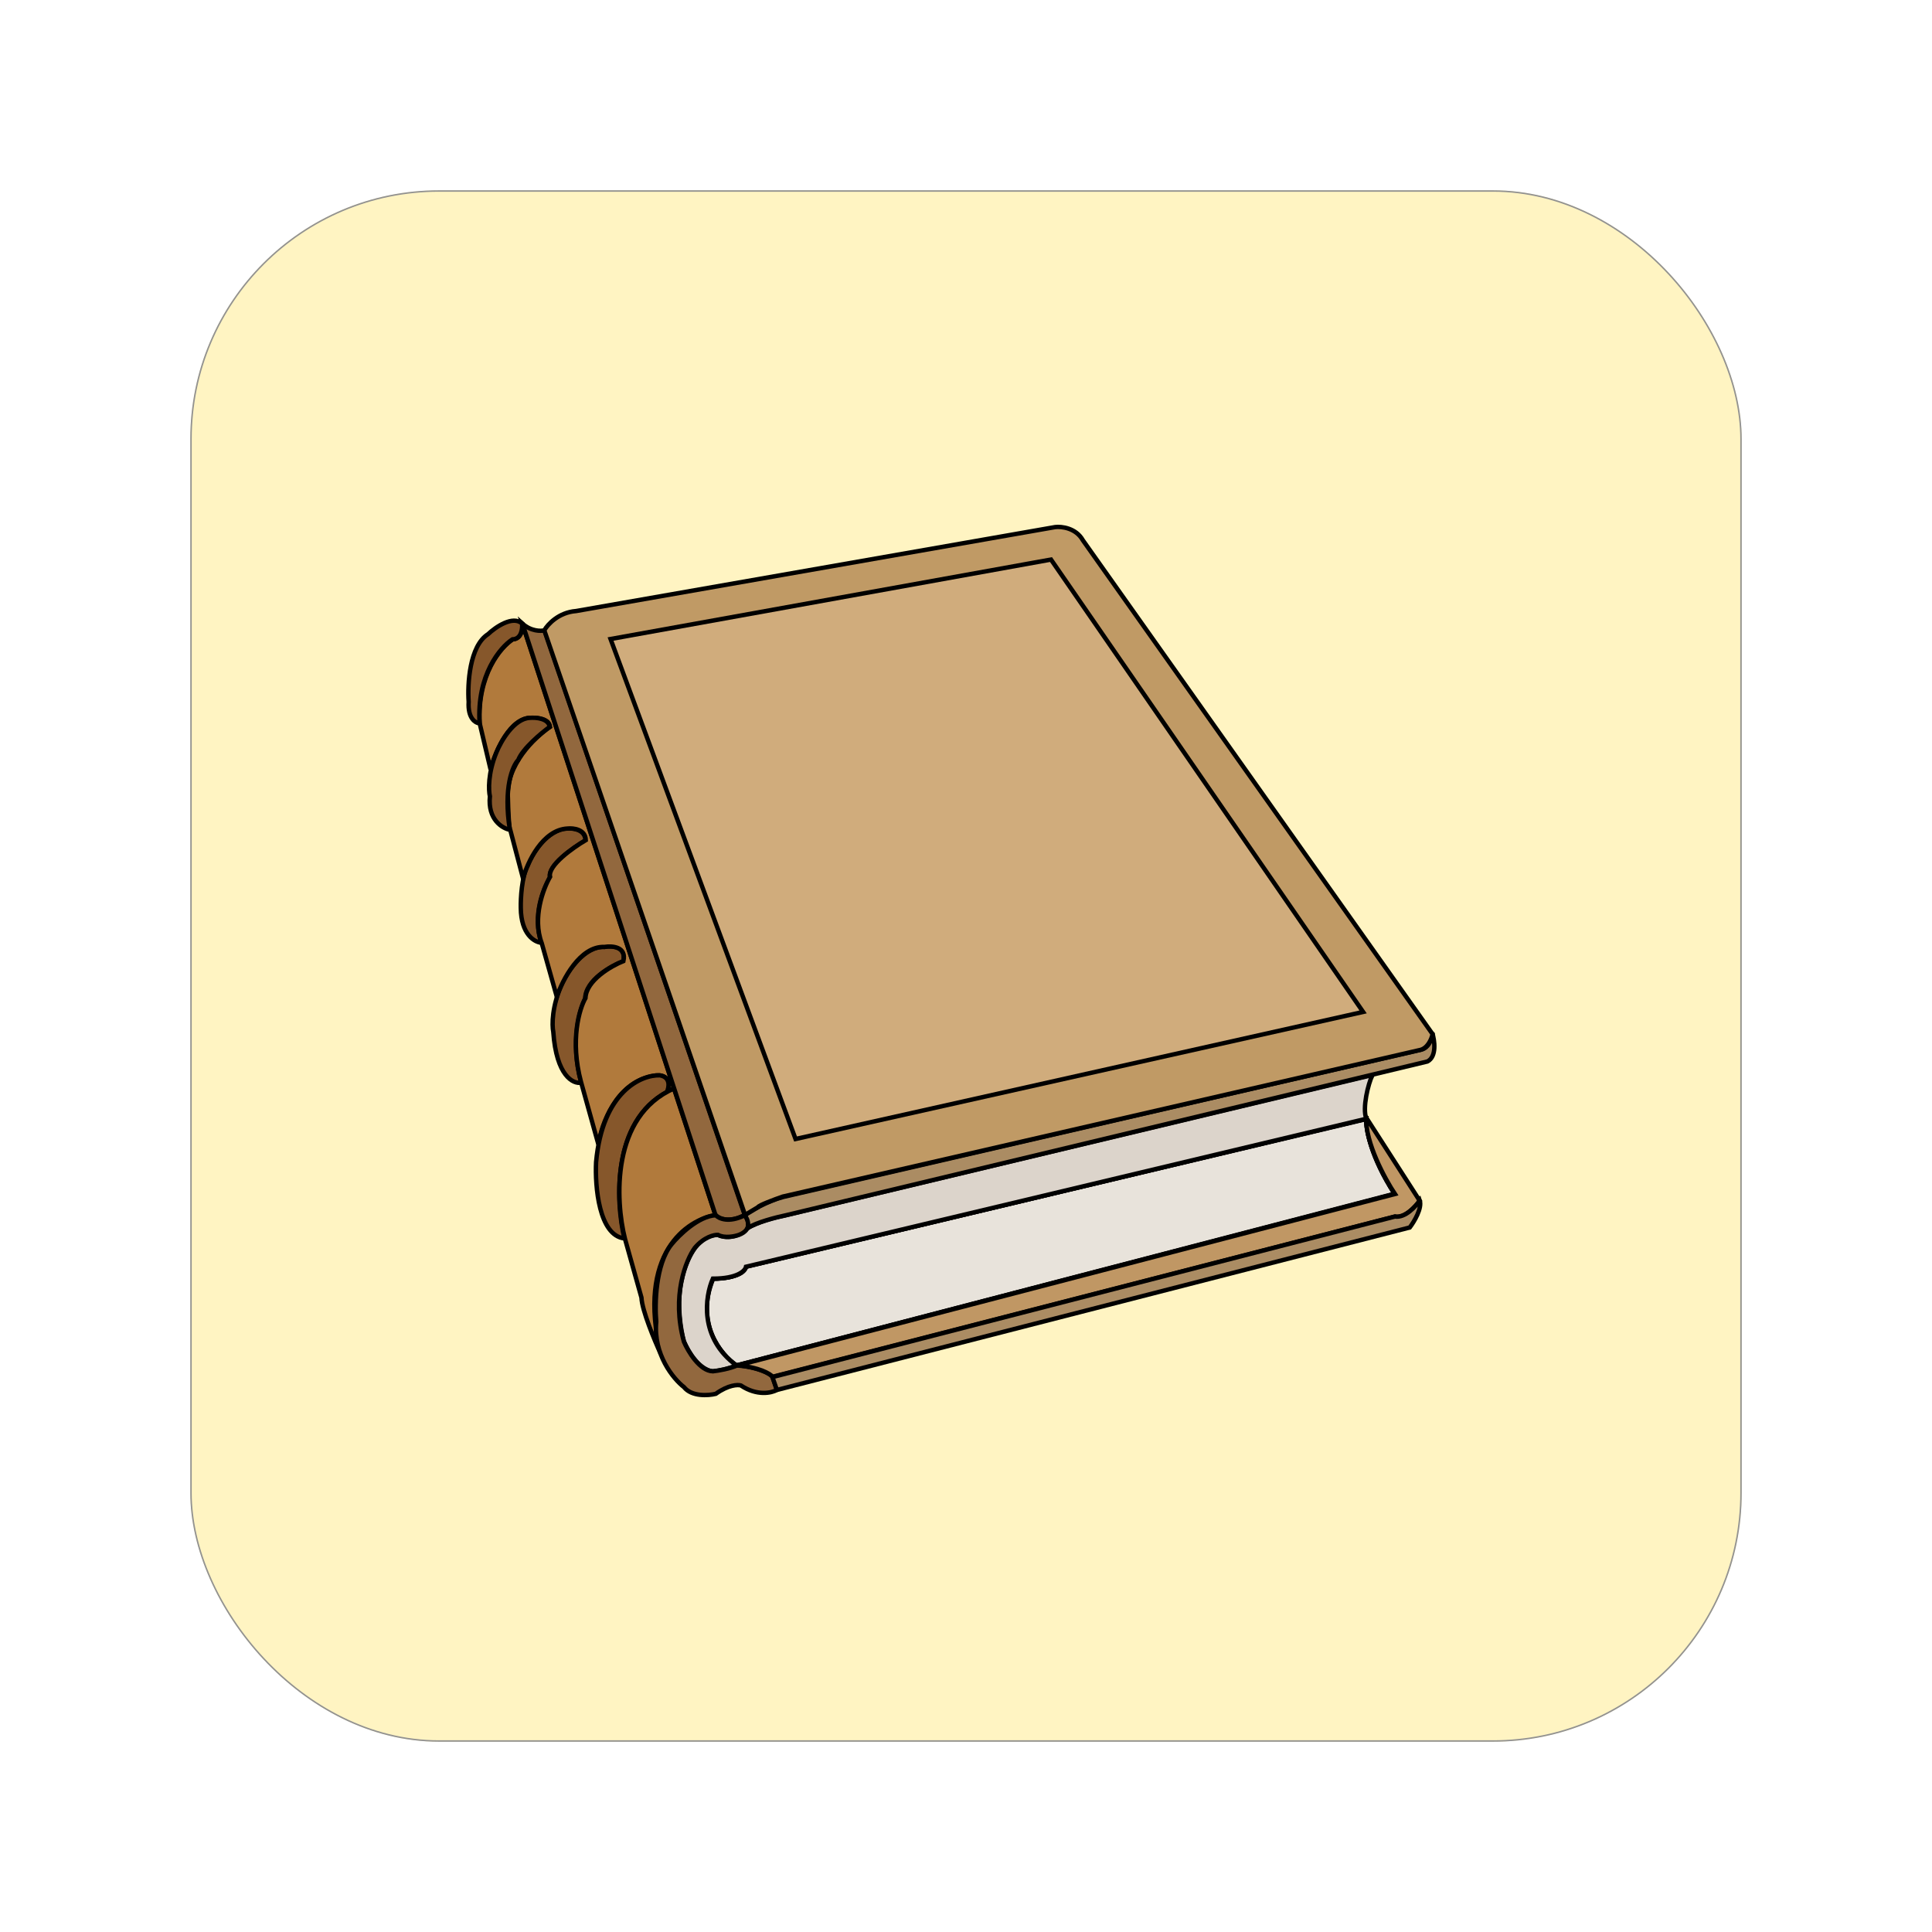<svg width="132" height="132" viewBox="0 0 132 132" fill="none" xmlns="http://www.w3.org/2000/svg">
<g filter="url(#filter0_d_505_1833)">
<rect x="11" y="11" width="106" height="106" rx="17" fill="#FFF4C2"/>
<rect x="11.05" y="11.05" width="105.9" height="105.9" rx="16.95" stroke="#929292" stroke-width="0.1"/>
</g>
<path d="M95.285 81.557C93.668 79.113 93.322 77.139 93.351 76.457L50.992 86.525C50.693 87.246 49.358 87.382 48.728 87.361C47.462 90.385 49.255 92.578 50.31 93.296L95.285 81.557Z" fill="#E8E3DB" stroke="black" stroke-width="0.3"/>
<path d="M35.582 62.037C35.6 63.849 36.527 64.375 36.989 64.411C36.356 62.565 37.121 60.682 37.582 59.971C37.371 59.162 39.106 57.934 40 57.421C39.983 56.594 38.982 56.549 38.484 56.63C37.182 56.946 36.329 58.417 36.066 59.114C35.644 59.887 35.567 61.385 35.582 62.037Z" fill="#86572B" stroke="black" stroke-width="0.3"/>
<path d="M37.802 70.5C38.013 73.525 39.165 74.076 39.715 73.974C38.959 71.265 39.575 69.02 39.978 68.236C39.996 66.97 41.73 65.994 42.594 65.664C42.788 64.644 41.81 64.594 41.297 64.697C39.943 64.644 38.813 66.317 38.418 67.159C37.697 68.742 37.707 70.046 37.802 70.5Z" fill="#86572B" stroke="black" stroke-width="0.3"/>
<path d="M46.046 74.347L45.584 74.567C45.971 73.406 45.027 73.395 44.507 73.534C42.098 74.009 41.085 76.824 40.88 78.172L39.693 73.908C38.937 71.076 39.583 68.918 40.001 68.192C40.053 66.979 41.752 66.001 42.594 65.664C42.823 64.68 41.825 64.609 41.297 64.697C39.627 64.627 38.432 66.939 38.044 68.104L37.011 64.433C36.36 62.71 37.121 60.696 37.583 59.905C37.407 59.149 39.136 57.919 40.023 57.399C40.005 56.661 39.18 56.564 38.77 56.608C37.064 56.696 36.036 58.916 35.736 60.015L34.879 56.762C34.773 56.709 34.718 55.245 34.703 54.52C34.527 52.286 36.549 50.35 37.583 49.661C37.53 49.116 36.74 49.024 36.352 49.046C34.857 48.958 33.838 51.354 33.516 52.563L32.769 49.398C32.61 46.092 34.212 44.21 35.033 43.682C35.666 43.647 35.721 42.92 35.67 42.561L46.046 74.347Z" fill="#B17A3C" stroke="black" stroke-width="0.3"/>
<path d="M45.078 73.468C45.835 73.591 45.716 74.281 45.562 74.611C41.799 76.616 42.06 82.114 42.66 84.613C40.919 84.419 40.645 81.059 40.726 79.403C41.166 74.567 43.811 73.431 45.078 73.468Z" fill="#86572B" stroke="black" stroke-width="0.3"/>
<path d="M43.826 88.657C43.861 89.519 44.72 91.581 45.145 92.504C43.492 85.628 46.947 83.323 48.882 83.03L46.046 74.369C41.755 76.251 42.031 82.011 42.705 84.657L43.826 88.657Z" fill="#B17A3C" stroke="black" stroke-width="0.3"/>
<path d="M37.209 43.067L50.882 83.008C49.809 83.588 49.101 83.25 48.881 83.008L35.692 42.605C36.273 43.133 36.945 43.133 37.209 43.067Z" fill="#92683E" stroke="black" stroke-width="0.3"/>
<path d="M95.285 81.579C93.614 78.941 93.299 77.051 93.351 76.435L50.969 86.547C50.846 87.215 49.409 87.368 48.705 87.36C47.422 90.35 49.24 92.563 50.31 93.295L95.285 81.579Z" stroke="black" stroke-width="0.3"/>
<path d="M48.705 93.691C49.268 93.656 50.024 93.413 50.332 93.296C47.747 91.432 48.17 88.562 48.705 87.361C50.394 87.361 50.918 86.818 50.969 86.547L93.351 76.436C93.069 75.697 93.475 74.054 93.768 73.446L53.585 83.052C52.284 83.298 51.373 83.726 51.079 83.909C50.306 84.701 49.409 84.547 49.057 84.371C47.562 84.336 46.793 86.349 46.595 87.361C46.191 88.978 46.514 90.892 46.727 91.647C47.43 93.265 48.339 93.684 48.705 93.691Z" fill="#DCD4CB" stroke="black" stroke-width="0.3"/>
<path d="M50.618 94.659C51.726 95.397 52.721 95.171 53.08 94.966L52.772 94.043C52.227 93.551 50.962 93.325 50.398 93.274C49.871 93.52 49.05 93.655 48.706 93.691C47.809 93.674 47.013 92.336 46.727 91.669C45.865 88.539 46.866 86.086 47.475 85.25C48.108 84.512 48.794 84.356 49.057 84.371C49.514 84.617 50.2 84.474 50.486 84.371C51.401 84.019 51.131 83.331 50.882 83.03C49.791 83.575 49.109 83.257 48.903 83.03C47.725 83.083 46.39 84.386 45.87 85.03C44.78 86.402 44.727 89.119 44.837 90.306C44.626 92.54 46.009 94.212 46.727 94.768C47.255 95.437 48.398 95.355 48.903 95.23C49.765 94.615 50.406 94.593 50.618 94.659Z" fill="#92683E" stroke="black" stroke-width="0.3"/>
<path d="M50.376 93.296C51.853 93.401 52.603 93.852 52.794 94.065L95.307 83.118C95.922 83.276 96.692 82.466 97 82.041L93.351 76.369C93.263 78.04 94.618 80.539 95.307 81.579L50.376 93.296Z" fill="#C09764" stroke="black" stroke-width="0.3"/>
<path d="M96.319 83.865L53.08 94.966L52.773 94.087L95.308 83.118C96.011 83.223 96.729 82.429 97 82.019C97.176 82.546 96.619 83.47 96.319 83.865Z" fill="#AB8C63" stroke="black" stroke-width="0.3"/>
<path d="M53.52 81.777C52.394 82.076 51.292 82.737 50.882 83.03C51.163 83.382 51.131 83.763 51.08 83.909C51.642 83.522 53.058 83.162 53.695 83.03L97.527 72.523C98.178 72.188 98.018 71.079 97.857 70.566C97.787 71.41 97.33 71.68 97.11 71.709L53.52 81.777Z" fill="#AB8C63" stroke="black" stroke-width="0.3"/>
<path d="M33.472 54.41C33.313 55.992 34.314 56.593 34.835 56.696C34.377 53.812 35.025 52.314 35.406 51.925C35.705 51.152 36.967 50.094 37.56 49.661C37.472 49.081 36.615 49.009 36.197 49.046C35.107 49.099 34.219 50.651 33.911 51.42C33.331 52.827 33.377 53.999 33.472 54.41Z" fill="#86572B" stroke="black" stroke-width="0.3"/>
<path d="M32.021 47.947C31.951 49.09 32.49 49.405 32.769 49.42C32.557 46.131 34.175 44.225 35.011 43.682C35.626 43.665 35.707 42.957 35.67 42.605C35.037 42.025 33.853 42.847 33.34 43.331C32.074 44.14 31.933 46.745 32.021 47.947Z" fill="#86572B" stroke="black" stroke-width="0.3"/>
<path d="M39.363 41.748C38.168 41.836 37.414 42.664 37.187 43.067L50.904 83.008L51.783 82.481C51.818 82.357 52.926 81.946 53.476 81.755L96.956 71.753C97.536 71.665 97.813 70.984 97.879 70.654L73.985 36.912C73.51 36.068 72.527 35.959 72.094 36.011L39.363 41.748Z" fill="#C09A65" stroke="black" stroke-width="0.3"/>
<path d="M54.355 77.82L93.131 69.138L71.808 38.231L41.715 43.66L54.355 77.82Z" fill="#D0AC7C" stroke="black" stroke-width="0.3"/>
<defs>
<filter id="filter0_d_505_1833" x="0" y="0" width="132" height="132" filterUnits="userSpaceOnUse" color-interpolation-filters="sRGB">
<feFlood flood-opacity="0" result="BackgroundImageFix"/>
<feColorMatrix in="SourceAlpha" type="matrix" values="0 0 0 0 0 0 0 0 0 0 0 0 0 0 0 0 0 0 127 0" result="hardAlpha"/>
<feMorphology radius="1" operator="erode" in="SourceAlpha" result="effect1_dropShadow_505_1833"/>
<feOffset dx="2" dy="2"/>
<feGaussianBlur stdDeviation="7"/>
<feComposite in2="hardAlpha" operator="out"/>
<feColorMatrix type="matrix" values="0 0 0 0 0 0 0 0 0 0 0 0 0 0 0 0 0 0 0.18 0"/>
<feBlend mode="normal" in2="BackgroundImageFix" result="effect1_dropShadow_505_1833"/>
<feBlend mode="normal" in="SourceGraphic" in2="effect1_dropShadow_505_1833" result="shape"/>
</filter>
</defs>
</svg>

